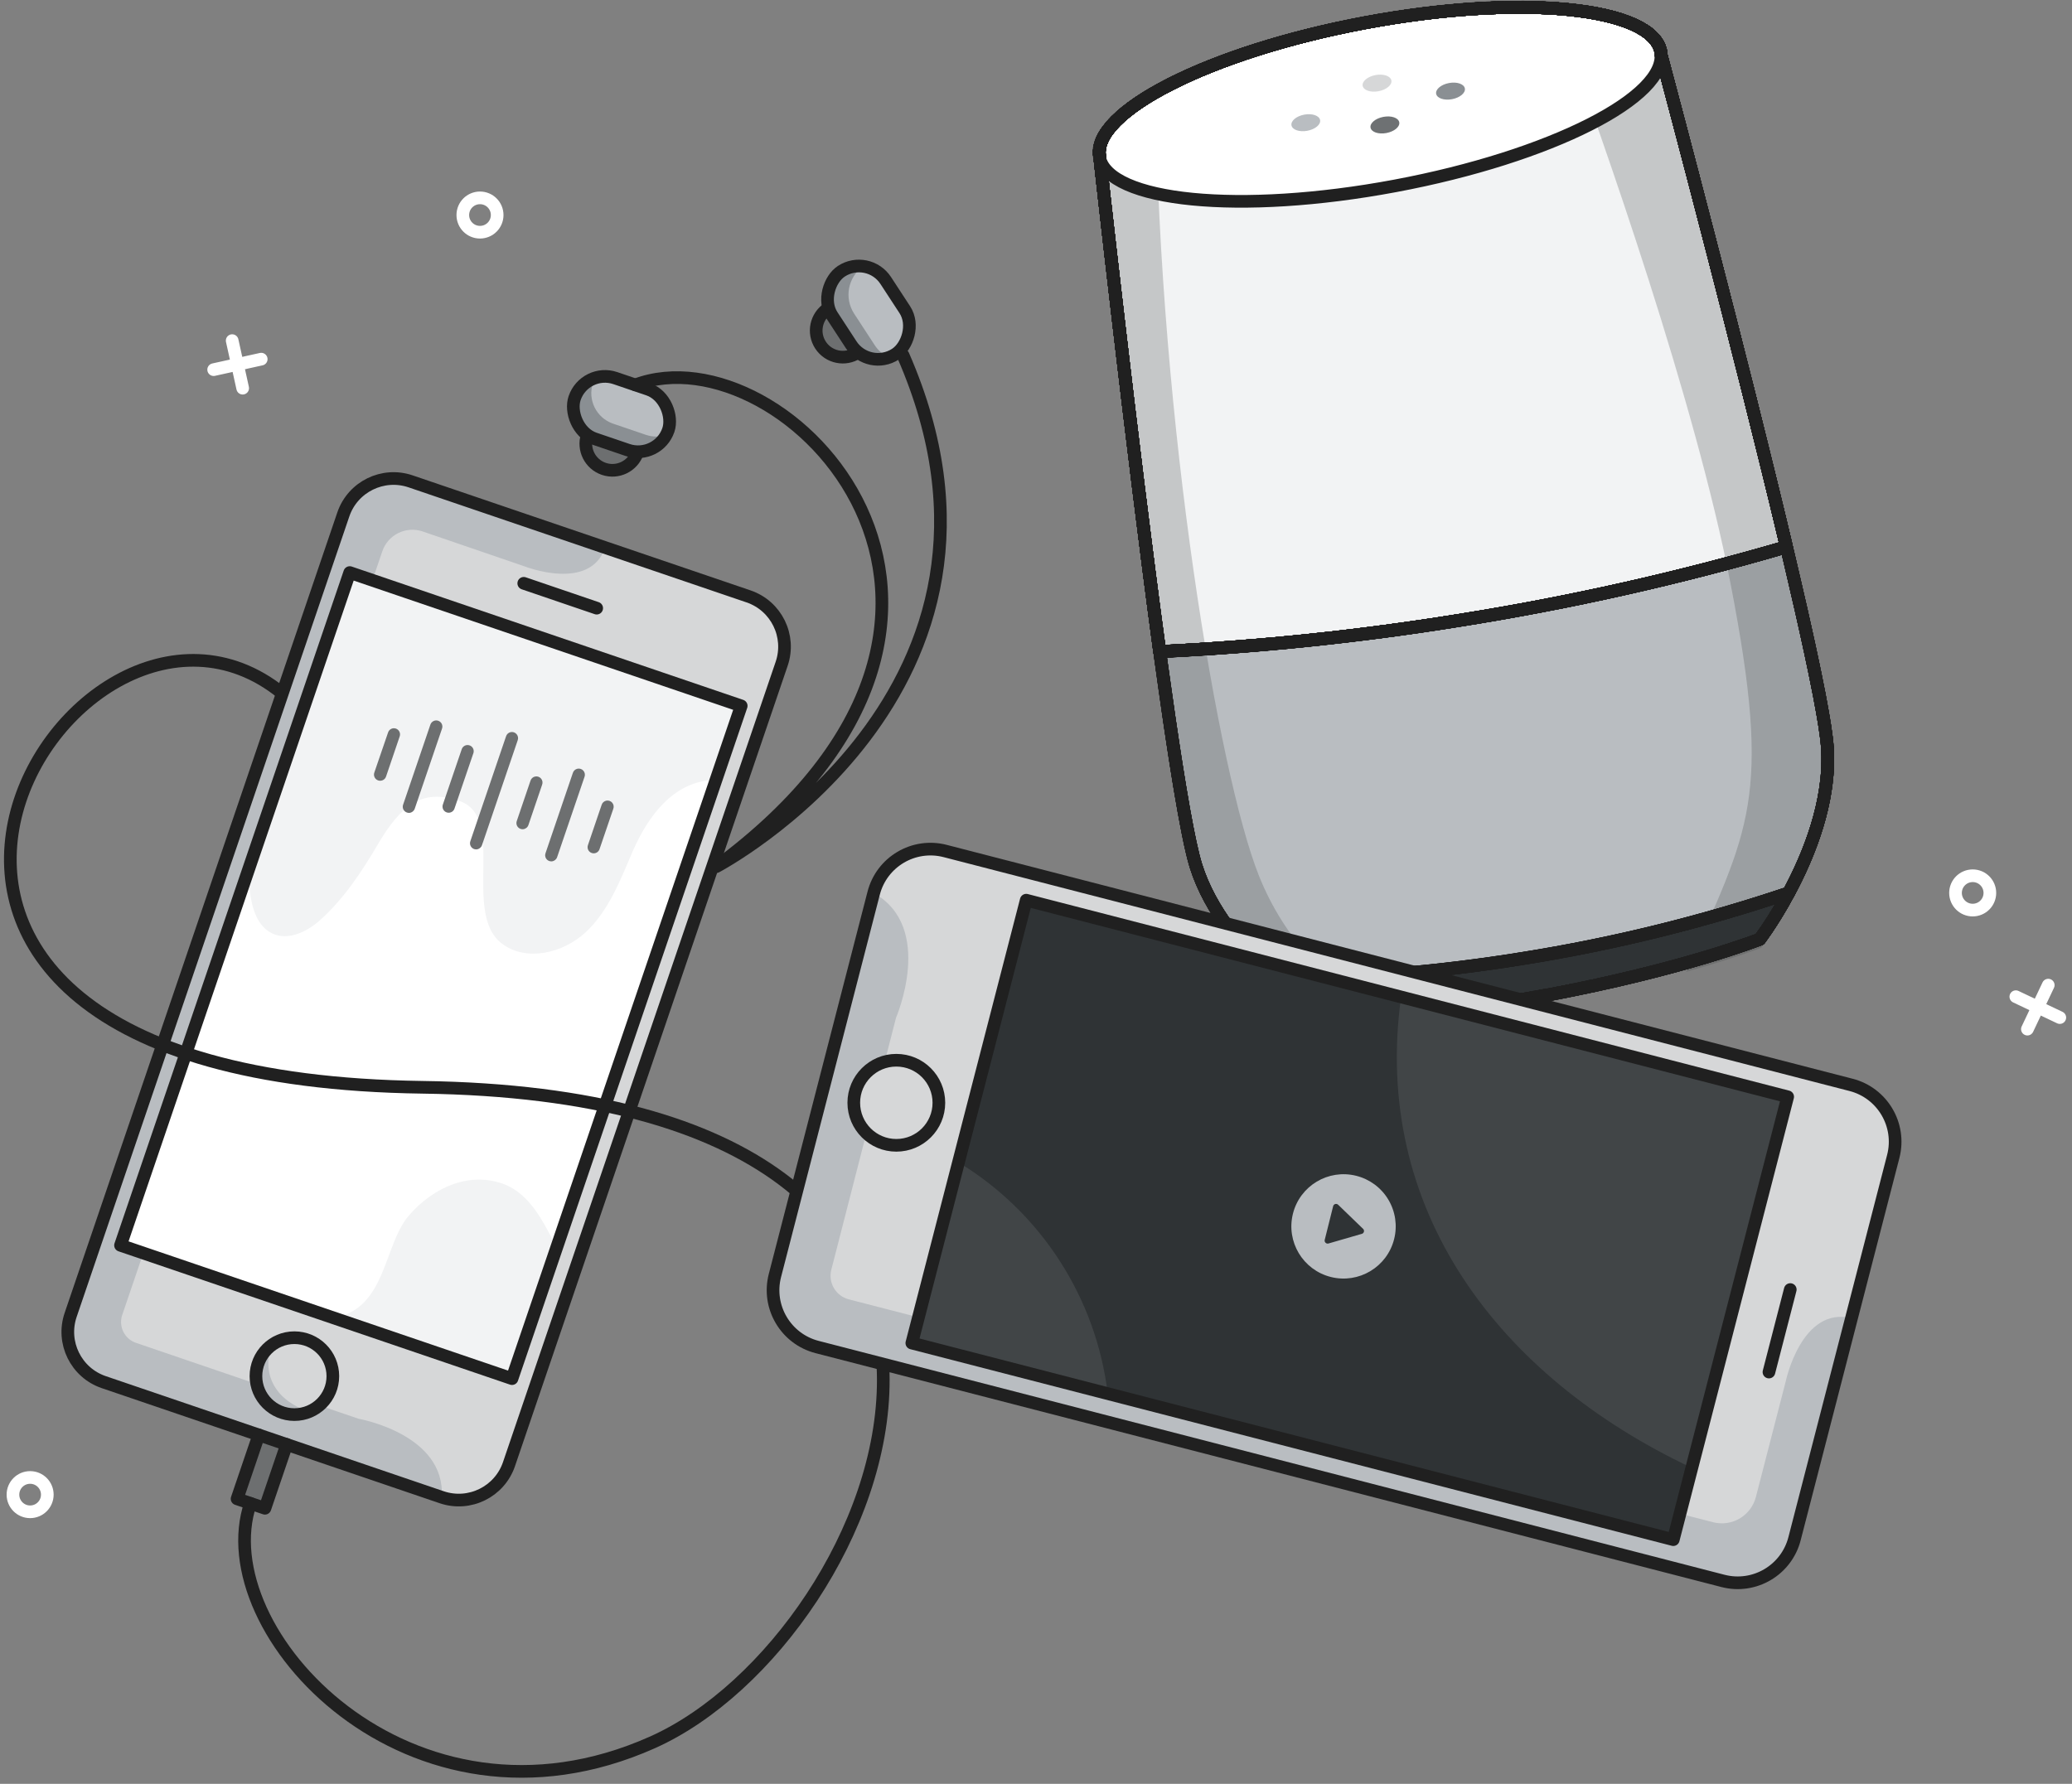 <?xml version="1.0" encoding="UTF-8"?>
<svg width="252px" height="217px" viewBox="0 0 252 217" version="1.1" xmlns="http://www.w3.org/2000/svg" xmlns:xlink="http://www.w3.org/1999/xlink">
    <rect x="0" y="0" width="252" height="217" fill="#808080" stroke="none"/>
    <!-- Generator: Sketch 63.1 (92452) - https://sketch.com -->
    <title>media-planning-buying</title>
    <desc>Created with Sketch.</desc>
    <g id="Page-1" stroke="none" stroke-width="1" fill="none" fill-rule="evenodd">
        <g id="media-planning-buying" transform="translate(1, -4)">
            <path d="M221.253,94.969 C221.684,101.489 218.958,108.131 216.525,112.649 C205.969,116.207 195.133,118.875 184.132,120.626 C174.213,122.233 164.186,123.091 154.138,123.193 C150.462,119.815 146.217,114.99 144.44,109.343 C143.332,105.801 141.715,95.529 140.036,83.255 C152.231,82.676 164.384,81.411 176.437,79.466 C189.893,77.331 203.198,74.34 216.273,70.513 C218.984,81.91 221.027,91.376 221.253,94.969 Z" id="Path" fill="#B9BDC1" fill-rule="nonzero"></path>
            <path d="M176.437,79.466 C164.384,81.411 152.231,82.676 140.036,83.255 C136.55,57.562 132.752,23.101 132.752,23.101 C131.725,17.613 146.165,10.308 165.01,6.776 C183.855,3.244 199.969,4.825 200.996,10.308 C201.023,10.462 201.041,10.618 201.047,10.775 C202.156,14.944 210.652,46.863 216.273,70.529 C203.198,74.351 189.892,77.336 176.437,79.466 L176.437,79.466 Z" id="Path" fill="#F2F3F4" fill-rule="nonzero"></path>
            <path d="M132.752,23.101 C132.752,23.101 141.001,98.403 144.44,109.343 C147.88,120.282 160.56,128.075 160.56,128.075 C160.56,128.075 162.87,128.075 167.084,127.762 C160.637,123.722 155.231,118.321 152.115,110.539 C147.192,98.219 140.026,55.642 139.528,15.21 C134.877,17.87 132.3,20.657 132.752,23.101 Z" id="Path" fill="#414547" fill-rule="nonzero" opacity="0.25"></path>
            <path d="M213.214,119.292 C213.214,119.292 222.218,107.449 221.458,95.996 C220.739,85.062 202.89,17.967 201.232,11.807 C201.228,11.65 201.211,11.494 201.181,11.34 C200.631,8.409 195.77,6.591 188.491,6.078 C194.138,21.427 205.164,52.793 209.461,74.928 C214.594,101.381 211.709,104.754 204.071,122.218 C210.021,120.554 213.214,119.292 213.214,119.292 Z" id="Path" fill="#414547" fill-rule="nonzero" opacity="0.25"></path>
            <ellipse id="Oval" fill="#FFFFFF" fill-rule="nonzero" transform="translate(166.835, 16.679) rotate(-10.62) translate(-166.835, -16.679) " cx="166.835" cy="16.679" rx="34.718" ry="10.103"></ellipse>
            <path d="M216.535,112.623 C215.497,114.586 214.322,116.473 213.018,118.27 C213.018,118.27 203.655,121.966 187.182,125.062 L187.11,125.062 C170.631,128.142 160.56,128.085 160.56,128.085 C158.289,126.624 156.144,124.975 154.148,123.157 C164.196,123.055 174.223,122.197 184.143,120.59 C195.143,118.842 205.979,116.177 216.535,112.623 L216.535,112.623 Z" id="Path" fill="#2F3335" fill-rule="nonzero"></path>
            <ellipse id="Oval" stroke="#202020" stroke-width="1.54" stroke-linecap="round" stroke-linejoin="round" transform="translate(166.835, 16.679) rotate(-10.62) translate(-166.835, -16.679) " cx="166.835" cy="16.679" rx="34.718" ry="10.103"></ellipse>
            <path d="M221.253,94.969 C222.023,106.401 213.039,118.244 213.039,118.244 C213.039,118.244 203.676,121.94 187.202,125.036 L187.13,125.036 C170.652,128.116 160.58,128.06 160.58,128.06 C160.58,128.06 147.9,120.282 144.461,109.328 C141.022,98.373 132.752,23.101 132.752,23.101 C131.725,17.613 146.165,10.308 165.01,6.776 C183.855,3.244 199.969,4.825 200.996,10.308 C201.023,10.462 201.041,10.618 201.047,10.775 C202.69,16.94 220.539,84.014 221.253,94.969 Z" id="Path" stroke="#202020" stroke-width="1.54" stroke-linecap="round" stroke-linejoin="round"></path>
            <path d="M201.047,10.78 C202.156,14.949 210.652,46.869 216.273,70.534 C203.198,74.361 189.893,77.351 176.437,79.487 C164.384,81.431 152.231,82.696 140.036,83.275 C136.55,57.562 132.752,23.101 132.752,23.101 C131.725,17.613 146.165,10.308 165.01,6.776 C183.855,3.244 199.969,4.825 200.996,10.308 C201.024,10.464 201.041,10.622 201.047,10.78 L201.047,10.78 Z" id="Path" stroke="#202020" stroke-width="1.54" stroke-linecap="round" stroke-linejoin="round"></path>
            <path d="M216.273,70.513 C203.198,74.34 189.893,77.331 176.437,79.466 C164.384,81.411 152.231,82.676 140.036,83.255 C136.55,57.562 132.752,23.101 132.752,23.101 C131.725,17.613 146.165,10.308 165.01,6.776 C183.855,3.244 199.969,4.825 200.996,10.308 C201.023,10.462 201.041,10.618 201.047,10.775 C202.156,14.928 210.652,46.848 216.273,70.513 Z" id="Path" stroke="#202020" stroke-width="1.54" stroke-linecap="round" stroke-linejoin="round"></path>
            <path d="M221.253,94.969 C221.684,101.489 218.958,108.131 216.525,112.649 C205.969,116.207 195.133,118.875 184.132,120.626 C174.213,122.233 164.186,123.091 154.138,123.193 C150.462,119.815 146.217,114.99 144.44,109.343 C143.332,105.801 141.715,95.529 140.036,83.255 C152.231,82.676 164.384,81.411 176.437,79.466 C189.893,77.331 203.198,74.34 216.273,70.513 C218.984,81.91 221.027,91.376 221.253,94.969 Z" id="Path" stroke="#202020" stroke-width="1.54" stroke-linecap="round" stroke-linejoin="round"></path>
            <path d="M216.535,112.623 C215.497,114.586 214.322,116.473 213.018,118.27 C213.018,118.27 203.655,121.966 187.182,125.062 L187.11,125.062 C170.631,128.142 160.56,128.085 160.56,128.085 C158.289,126.624 156.144,124.975 154.148,123.157 C164.196,123.055 174.223,122.197 184.143,120.59 C195.143,118.842 205.979,116.177 216.535,112.623 L216.535,112.623 Z" id="Path" stroke="#202020" stroke-width="1.54" stroke-linecap="round" stroke-linejoin="round"></path>
            <path d="M176.437,79.466 C164.384,81.411 152.231,82.676 140.036,83.255 C136.55,57.562 132.752,23.101 132.752,23.101 C131.725,17.613 146.165,10.308 165.01,6.776 C183.855,3.244 199.969,4.825 200.996,10.308 C201.023,10.462 201.041,10.618 201.047,10.775 C202.156,14.944 210.652,46.863 216.273,70.529 C203.198,74.351 189.892,77.336 176.437,79.466 L176.437,79.466 Z" id="Path" stroke="#202020" stroke-width="1.54" stroke-linecap="round" stroke-linejoin="round"></path>
            <path d="M221.253,94.969 C222.023,106.401 213.039,118.244 213.039,118.244 C213.039,118.244 203.676,121.94 187.202,125.036 L187.13,125.036 C170.652,128.116 160.58,128.06 160.58,128.06 C160.58,128.06 147.9,120.282 144.461,109.328 C141.022,98.373 132.752,23.101 132.752,23.101 C131.725,17.613 146.165,10.308 165.01,6.776 C183.855,3.244 199.969,4.825 200.996,10.308 C201.023,10.462 201.041,10.618 201.047,10.775 C202.69,16.94 220.539,84.014 221.253,94.969 Z" id="Path" stroke="#202020" stroke-width="1.54" stroke-linecap="round" stroke-linejoin="round"></path>
            <path d="M201.047,10.78 C202.156,14.949 210.652,46.869 216.273,70.534 C203.198,74.361 189.893,77.351 176.437,79.487 C164.384,81.431 152.231,82.696 140.036,83.275 C136.55,57.562 132.752,23.101 132.752,23.101 C131.725,17.613 146.165,10.308 165.01,6.776 C183.855,3.244 199.969,4.825 200.996,10.308 C201.024,10.464 201.041,10.622 201.047,10.78 L201.047,10.78 Z" id="Path" stroke="#202020" stroke-width="1.54" stroke-linecap="round" stroke-linejoin="round"></path>
            <path d="M216.273,70.513 C203.198,74.34 189.893,77.331 176.437,79.466 C164.384,81.411 152.231,82.676 140.036,83.255 C136.55,57.562 132.752,23.101 132.752,23.101 C131.725,17.613 146.165,10.308 165.01,6.776 C183.855,3.244 199.969,4.825 200.996,10.308 C201.023,10.462 201.041,10.618 201.047,10.775 C202.156,14.928 210.652,46.848 216.273,70.513 Z" id="Path" stroke="#202020" stroke-width="1.54" stroke-linecap="round" stroke-linejoin="round"></path>
            <path d="M221.253,94.969 C221.684,101.489 218.958,108.131 216.525,112.649 C205.969,116.207 195.133,118.875 184.132,120.626 C174.213,122.233 164.186,123.091 154.138,123.193 C150.462,119.815 146.217,114.99 144.44,109.343 C143.332,105.801 141.715,95.529 140.036,83.255 C152.231,82.676 164.384,81.411 176.437,79.466 C189.893,77.331 203.198,74.34 216.273,70.513 C218.984,81.91 221.027,91.376 221.253,94.969 Z" id="Path" stroke="#202020" stroke-width="1.54" stroke-linecap="round" stroke-linejoin="round"></path>
            <path d="M216.535,112.623 C215.497,114.586 214.322,116.473 213.018,118.27 C213.018,118.27 203.655,121.966 187.182,125.062 L187.11,125.062 C170.631,128.142 160.56,128.085 160.56,128.085 C158.289,126.624 156.144,124.975 154.148,123.157 C164.196,123.055 174.223,122.197 184.143,120.59 C195.143,118.842 205.979,116.177 216.535,112.623 L216.535,112.623 Z" id="Path" stroke="#202020" stroke-width="1.54" stroke-linecap="round" stroke-linejoin="round"></path>
            <path d="M176.437,79.466 C164.384,81.411 152.231,82.676 140.036,83.255 C136.55,57.562 132.752,23.101 132.752,23.101 C131.725,17.613 146.165,10.308 165.01,6.776 C183.855,3.244 199.969,4.825 200.996,10.308 C201.023,10.462 201.041,10.618 201.047,10.775 C202.156,14.944 210.652,46.863 216.273,70.529 C203.198,74.351 189.892,77.336 176.437,79.466 L176.437,79.466 Z" id="Path" stroke="#202020" stroke-width="1.54" stroke-linecap="round" stroke-linejoin="round"></path>
            <path d="M221.253,94.969 C222.023,106.401 213.039,118.244 213.039,118.244 C213.039,118.244 203.676,121.94 187.202,125.036 L187.13,125.036 C170.652,128.116 160.58,128.06 160.58,128.06 C160.58,128.06 147.9,120.282 144.461,109.328 C141.022,98.373 132.752,23.101 132.752,23.101 C131.725,17.613 146.165,10.308 165.01,6.776 C183.855,3.244 199.969,4.825 200.996,10.308 C201.023,10.462 201.041,10.618 201.047,10.775 C202.69,16.94 220.539,84.014 221.253,94.969 Z" id="Path" stroke="#202020" stroke-width="1.54" stroke-linecap="round" stroke-linejoin="round"></path>
            <path d="M201.047,10.78 C202.156,14.949 210.652,46.869 216.273,70.534 C203.198,74.361 189.893,77.351 176.437,79.487 C164.384,81.431 152.231,82.696 140.036,83.275 C136.55,57.562 132.752,23.101 132.752,23.101 C131.725,17.613 146.165,10.308 165.01,6.776 C183.855,3.244 199.969,4.825 200.996,10.308 C201.024,10.464 201.041,10.622 201.047,10.78 L201.047,10.78 Z" id="Path" stroke="#202020" stroke-width="1.54" stroke-linecap="round" stroke-linejoin="round"></path>
            <path d="M216.273,70.513 C203.198,74.34 189.893,77.331 176.437,79.466 C164.384,81.411 152.231,82.676 140.036,83.255 C136.55,57.562 132.752,23.101 132.752,23.101 C131.725,17.613 146.165,10.308 165.01,6.776 C183.855,3.244 199.969,4.825 200.996,10.308 C201.023,10.462 201.041,10.618 201.047,10.775 C202.156,14.928 210.652,46.848 216.273,70.513 Z" id="Path" stroke="#202020" stroke-width="1.54" stroke-linecap="round" stroke-linejoin="round"></path>
            <path d="M221.253,94.969 C221.684,101.489 218.958,108.131 216.525,112.649 C205.969,116.207 195.133,118.875 184.132,120.626 C174.213,122.233 164.186,123.091 154.138,123.193 C150.462,119.815 146.217,114.99 144.44,109.343 C143.332,105.801 141.715,95.529 140.036,83.255 C152.231,82.676 164.384,81.411 176.437,79.466 C189.893,77.331 203.198,74.34 216.273,70.513 C218.984,81.91 221.027,91.376 221.253,94.969 Z" id="Path" stroke="#202020" stroke-width="1.54" stroke-linecap="round" stroke-linejoin="round"></path>
            <path d="M216.535,112.623 C215.497,114.586 214.322,116.473 213.018,118.27 C213.018,118.27 203.655,121.966 187.182,125.062 L187.11,125.062 C170.631,128.142 160.56,128.085 160.56,128.085 C158.289,126.624 156.144,124.975 154.148,123.157 C164.196,123.055 174.223,122.197 184.143,120.59 C195.143,118.842 205.979,116.177 216.535,112.623 L216.535,112.623 Z" id="Path" stroke="#202020" stroke-width="1.54" stroke-linecap="round" stroke-linejoin="round"></path>
            <path d="M176.437,79.466 C164.384,81.411 152.231,82.676 140.036,83.255 C136.55,57.562 132.752,23.101 132.752,23.101 C131.725,17.613 146.165,10.308 165.01,6.776 C183.855,3.244 199.969,4.825 200.996,10.308 C201.023,10.462 201.041,10.618 201.047,10.775 C202.156,14.944 210.652,46.863 216.273,70.529 C203.198,74.351 189.892,77.336 176.437,79.466 L176.437,79.466 Z" id="Path" stroke="#202020" stroke-width="1.54" stroke-linecap="round" stroke-linejoin="round"></path>
            <path d="M221.253,94.969 C222.023,106.401 213.039,118.244 213.039,118.244 C213.039,118.244 203.676,121.94 187.202,125.036 L187.13,125.036 C170.652,128.116 160.58,128.06 160.58,128.06 C160.58,128.06 147.9,120.282 144.461,109.328 C141.022,98.373 132.752,23.101 132.752,23.101 C131.725,17.613 146.165,10.308 165.01,6.776 C183.855,3.244 199.969,4.825 200.996,10.308 C201.023,10.462 201.041,10.618 201.047,10.775 C202.69,16.94 220.539,84.014 221.253,94.969 Z" id="Path" stroke="#202020" stroke-width="1.54" stroke-linecap="round" stroke-linejoin="round"></path>
            <path d="M201.047,10.78 C202.156,14.949 210.652,46.869 216.273,70.534 C203.198,74.361 189.893,77.351 176.437,79.487 C164.384,81.431 152.231,82.696 140.036,83.275 C136.55,57.562 132.752,23.101 132.752,23.101 C131.725,17.613 146.165,10.308 165.01,6.776 C183.855,3.244 199.969,4.825 200.996,10.308 C201.024,10.464 201.041,10.622 201.047,10.78 L201.047,10.78 Z" id="Path" stroke="#202020" stroke-width="1.54" stroke-linecap="round" stroke-linejoin="round"></path>
            <path d="M216.273,70.513 C203.198,74.34 189.893,77.331 176.437,79.466 C164.384,81.411 152.231,82.676 140.036,83.255 C136.55,57.562 132.752,23.101 132.752,23.101 C131.725,17.613 146.165,10.308 165.01,6.776 C183.855,3.244 199.969,4.825 200.996,10.308 C201.023,10.462 201.041,10.618 201.047,10.775 C202.156,14.928 210.652,46.848 216.273,70.513 Z" id="Path" stroke="#202020" stroke-width="1.54" stroke-linecap="round" stroke-linejoin="round"></path>
            <path d="M176.437,79.466 C164.384,81.411 152.231,82.676 140.036,83.255 C136.55,57.562 132.752,23.101 132.752,23.101 C131.725,17.613 146.165,10.308 165.01,6.776 C183.855,3.244 199.969,4.825 200.996,10.308 C201.023,10.462 201.041,10.618 201.047,10.775 C202.156,14.944 210.652,46.863 216.273,70.529 C203.198,74.351 189.892,77.336 176.437,79.466 L176.437,79.466 Z" id="Path" stroke="#202020" stroke-width="1.54" stroke-linecap="round" stroke-linejoin="round"></path>
            <ellipse id="Oval" fill="#D6D7D8" fill-rule="nonzero" transform="translate(166.476, 14.114) rotate(-10.62) translate(-166.476, -14.114) " cx="166.476" cy="14.114" rx="1.776" ry="1"></ellipse>
            <ellipse id="Oval" fill="#414547" fill-rule="nonzero" opacity="0.76" transform="translate(167.433, 19.2) rotate(-10.62) translate(-167.433, -19.2) " cx="167.433" cy="19.2" rx="1.776" ry="1"></ellipse>
            <ellipse id="Oval" fill="#B9BDC1" fill-rule="nonzero" transform="translate(157.812, 18.927) rotate(-10.408) translate(-157.812, -18.927) " cx="157.812" cy="18.927" rx="1.77" ry="1"></ellipse>
            <ellipse id="Oval" fill="#8A8F93" fill-rule="nonzero" transform="translate(175.413, 15.084) rotate(-10.62) translate(-175.413, -15.084) " cx="175.413" cy="15.084" rx="1.776" ry="1"></ellipse>
            <line x1="30.77" y1="47.69" x2="24.985" y2="48.968" id="Path" stroke="#FFFFFF" stroke-width="1.54" stroke-linecap="round" stroke-linejoin="round"></line>
            <line x1="28.516" y1="51.222" x2="27.238" y2="45.436" id="Path" stroke="#FFFFFF" stroke-width="1.54" stroke-linecap="round" stroke-linejoin="round"></line>
            <circle id="Oval" stroke="#FFFFFF" stroke-width="1.54" stroke-linecap="round" stroke-linejoin="round" cx="57.377" cy="30.159" r="2.089"></circle>
            <polyline id="Path" fill="#6D6F70" fill-rule="nonzero" points="30.477 178.557 27.834 186.33 31.222 187.479 33.866 179.713"></polyline>
            <rect id="Rectangle" fill="#B9BDC1" fill-rule="nonzero" transform="translate(104.625, 42.034) rotate(56.86) translate(-104.625, -42.034) " x="98.604" y="38.138" width="12.043" height="7.793" rx="3.896"></rect>
            <path d="M105.385,45.991 L102.875,42.146 C101.641,40.242 102.13,37.704 103.984,36.396 C102.474,36.195 100.986,36.892 100.173,38.18 C99.361,39.468 99.373,41.111 100.205,42.387 L102.531,45.945 C103.519,47.447 105.404,48.082 107.1,47.485 C106.4,47.156 105.806,46.639 105.385,45.991 Z" id="Path" fill="#8A8F93" fill-rule="nonzero"></path>
            <g id="Group" opacity="0.27" transform="translate(13.347, 88.296)" fill="#D6D7D8" fill-rule="nonzero">
                <path d="M75.796,1.566 L53.352,67.479 C53.029,66.812 52.695,66.155 52.325,65.503 C51.114,63.208 49.589,60.883 47.192,59.856 C42.916,58.09 38.28,61.396 35.272,64.928 C32.192,68.547 29.579,72.628 26.253,76.011 L0.308,67.192 L15.842,21.586 C15.888,22.459 15.95,23.321 16.052,24.184 C16.294,26.181 16.94,28.388 18.768,29.261 C20.703,30.169 22.998,29.061 24.584,27.633 C27.449,25.067 29.204,21.514 31.571,18.475 C33.937,15.436 37.372,12.721 41.206,13.049 C45.128,17.911 41.72,26.658 46.668,30.472 C49.625,32.752 54.153,31.658 56.884,29.112 C59.615,26.566 61.027,22.952 62.5,19.507 C65.313,12.902 68.616,6.517 72.382,0.406 L75.796,1.566 Z" id="Path"></path>
            </g>
            <path d="M76.53,59.061 C75.937,60.726 74.117,61.608 72.443,61.04 C70.769,60.471 69.861,58.664 70.406,56.982" id="Path" fill="#6D6F70" fill-rule="nonzero"></path>
            <path d="M103.27,46.92 C101.774,47.897 99.77,47.476 98.794,45.98 C97.817,44.485 98.238,42.481 99.733,41.504" id="Path" fill="#6D6F70" fill-rule="nonzero"></path>
            <rect id="Rectangle" fill="#B9BDC1" fill-rule="nonzero" transform="translate(74.588, 54.37) rotate(18.81) translate(-74.588, -54.37) " x="68.566" y="50.474" width="12.043" height="7.793" rx="3.896"></rect>
            <path d="M77.577,56.905 L73.552,55.534 C71.521,54.831 70.435,52.623 71.119,50.585 L71.119,50.585 C71.193,50.378 71.284,50.177 71.391,49.985 C69.79,50.495 68.698,51.976 68.683,53.657 C68.668,55.337 69.733,56.837 71.324,57.377 L75.344,58.747 C77.141,59.35 79.112,58.578 80.021,56.915 C79.226,57.176 78.369,57.172 77.577,56.905 L77.577,56.905 Z" id="Path" fill="#8A8F93" fill-rule="nonzero"></path>
            <path d="M60.903,182.115 C59.753,185.481 56.095,187.282 52.726,186.14 L11.617,172.136 C8.249,170.987 6.447,167.327 7.592,163.958 L40.755,66.581 C41.905,63.212 45.567,61.411 48.937,62.556 L90.051,76.555 C93.416,77.71 95.214,81.369 94.071,84.738 L60.903,182.115 Z" id="Path" fill="#D6D7D8" fill-rule="nonzero"></path>
            <path d="M15.524,167.351 C14.139,166.872 13.397,165.368 13.86,163.978 L45.498,71.063 C46.186,69.043 48.38,67.963 50.4,68.65 L62.787,72.895 C62.787,72.895 70.749,76.037 72.598,70.611 L48.937,62.556 C47.319,62.005 45.547,62.119 44.012,62.874 C42.478,63.629 41.306,64.962 40.755,66.581 L7.592,163.958 C7.041,165.575 7.154,167.346 7.908,168.879 C8.662,170.413 9.994,171.584 11.612,172.136 L52.726,186.14 C53.234,178.45 42.608,176.591 42.608,176.591 L15.524,167.351 Z" id="Path" fill="#B9BDC1" fill-rule="nonzero"></path>
            <circle id="Oval" fill="#D6D7D8" fill-rule="nonzero" cx="34.805" cy="171.407" r="4.677"></circle>
            <rect id="Rectangle" fill="#F2F3F4" fill-rule="nonzero" transform="translate(51.402, 122.681) rotate(-71.19) translate(-51.402, -122.681) " x="8.174" y="97.532" width="86.458" height="50.298"></rect>
            <path d="M31.792,168.403 C31.674,168.65 30.801,168.65 30.708,168.917 C29.682,171.894 30.811,174.979 33.203,175.796 C34.186,176.112 35.252,176.036 36.181,175.585 C33.208,174.466 31.022,172.079 31.792,168.403 Z" id="Path" fill="#B9BDC1" fill-rule="nonzero"></path>
            <path d="M82.028,110.76 L66.699,155.775 C66.376,155.108 66.042,154.451 65.672,153.799 C64.461,151.504 62.936,149.179 60.539,148.152 C56.263,146.386 51.709,148.388 48.701,151.899 C45.621,155.518 45.975,163.234 39.6,164.307 L13.655,155.488 L29.189,109.882 C29.235,110.755 29.297,111.617 29.399,112.479 C29.641,114.476 30.287,116.684 32.115,117.556 C34.05,118.465 36.345,117.356 37.931,115.929 C40.796,113.362 42.972,110.092 44.918,106.771 C47.798,101.843 50.406,100.01 54.553,101.345 C60.857,102.936 55.067,114.954 60.015,118.768 C62.972,121.047 67.5,119.954 70.231,117.408 C72.962,114.861 74.374,111.247 75.847,107.803 C78.66,101.211 82.464,98.85 86.068,98.907 L82.028,110.76 Z" id="Path" fill="#FFFFFF" fill-rule="nonzero"></path>
            <path d="M60.903,182.115 C59.753,185.481 56.095,187.282 52.726,186.14 L11.617,172.136 C8.249,170.987 6.447,167.327 7.592,163.958 L40.755,66.581 C41.905,63.212 45.567,61.411 48.937,62.556 L90.051,76.555 C93.416,77.71 95.214,81.369 94.071,84.738 L60.903,182.115 Z" id="Path" stroke="#202020" stroke-width="1.54" stroke-linecap="round" stroke-linejoin="round"></path>
            <circle id="Oval" stroke="#202020" stroke-width="1.54" stroke-linecap="round" stroke-linejoin="round" cx="34.805" cy="171.407" r="4.677"></circle>
            <rect id="Rectangle" stroke="#202020" stroke-width="1.54" stroke-linecap="round" stroke-linejoin="round" transform="translate(51.402, 122.681) rotate(-71.19) translate(-51.402, -122.681) " x="8.174" y="97.532" width="86.458" height="50.298"></rect>
            <path d="M29.461,186.884 C24.168,202.418 48.881,229.107 78.352,215.96 C106.699,203.306 134.199,137.418 50.37,136.268 C-33.46,135.118 7.505,67.479 33.28,88.311" id="Path" stroke="#202020" stroke-width="1.54" stroke-linecap="round" stroke-linejoin="round"></path>
            <path d="M76.278,50.821 C94.456,43.932 127.977,78.486 86.114,109.425 C86.114,109.425 126.704,88.106 108.84,47.228" id="Path" stroke="#202020" stroke-width="1.54" stroke-linecap="round" stroke-linejoin="round"></path>
            <rect id="Rectangle" stroke="#202020" stroke-width="1.54" stroke-linecap="round" stroke-linejoin="round" transform="translate(74.588, 54.37) rotate(18.81) translate(-74.588, -54.37) " x="68.566" y="50.474" width="12.043" height="7.793" rx="3.896"></rect>
            <path d="M76.53,59.061 C75.937,60.726 74.117,61.608 72.443,61.04 C70.769,60.471 69.861,58.664 70.406,56.982" id="Path" stroke="#202020" stroke-width="1.54" stroke-linecap="round" stroke-linejoin="round"></path>
            <rect id="Rectangle" stroke="#202020" stroke-width="1.54" stroke-linecap="round" stroke-linejoin="round" transform="translate(104.625, 42.034) rotate(56.86) translate(-104.625, -42.034) " x="98.604" y="38.138" width="12.043" height="7.793" rx="3.896"></rect>
            <path d="M103.27,46.92 C101.774,47.897 99.77,47.476 98.794,45.98 C97.817,44.485 98.238,42.481 99.733,41.504" id="Path" stroke="#202020" stroke-width="1.54" stroke-linecap="round" stroke-linejoin="round"></path>
            <polyline id="Path" stroke="#202020" stroke-width="1.54" stroke-linecap="round" stroke-linejoin="round" points="30.477 178.557 27.834 186.33 31.222 187.479 33.866 179.713"></polyline>
            <line x1="62.7" y1="74.959" x2="71.571" y2="77.983" id="Path" stroke="#202020" stroke-width="1.54" stroke-linecap="round" stroke-linejoin="round"></line>
            <path d="M45.303,98.973 C45.197,98.984 45.09,98.972 44.99,98.937 C44.599,98.804 44.39,98.379 44.523,97.988 L46.201,93.095 C46.334,92.706 46.759,92.498 47.148,92.631 C47.538,92.764 47.746,93.188 47.613,93.578 L45.95,98.47 C45.854,98.752 45.6,98.95 45.303,98.973 Z" id="Path" fill="#6D6F70" fill-rule="nonzero"></path>
            <path d="M48.804,102.885 C48.698,102.894 48.591,102.88 48.491,102.844 C48.303,102.781 48.149,102.646 48.061,102.469 C47.974,102.291 47.96,102.087 48.024,101.899 L51.345,92.146 C51.481,91.757 51.904,91.549 52.295,91.679 C52.483,91.742 52.639,91.878 52.726,92.056 C52.814,92.234 52.827,92.44 52.762,92.628 L49.44,102.382 C49.343,102.658 49.095,102.854 48.804,102.885 L48.804,102.885 Z" id="Path" fill="#6D6F70" fill-rule="nonzero"></path>
            <path d="M56.982,107.325 C56.876,107.334 56.769,107.322 56.668,107.29 C56.278,107.156 56.069,106.731 56.201,106.34 L60.539,93.593 C60.614,93.326 60.831,93.122 61.102,93.064 C61.373,93.005 61.654,93.101 61.833,93.313 C62.012,93.525 62.059,93.819 61.956,94.076 L57.618,106.822 C57.521,107.099 57.273,107.295 56.982,107.325 Z" id="Path" fill="#6D6F70" fill-rule="nonzero"></path>
            <path d="M53.64,102.864 C53.534,102.875 53.427,102.863 53.326,102.829 C52.936,102.695 52.727,102.27 52.859,101.879 L55.169,95.103 C55.318,94.733 55.729,94.545 56.106,94.673 C56.483,94.801 56.694,95.202 56.586,95.585 L54.276,102.361 C54.182,102.64 53.933,102.837 53.64,102.864 L53.64,102.864 Z" id="Path" fill="#6D6F70" fill-rule="nonzero"></path>
            <path d="M62.628,104.872 C62.523,104.883 62.416,104.87 62.315,104.836 C61.924,104.702 61.715,104.277 61.848,103.886 L63.511,98.994 C63.586,98.727 63.803,98.523 64.074,98.464 C64.345,98.405 64.627,98.501 64.806,98.713 C64.985,98.925 65.032,99.219 64.928,99.476 L63.265,104.369 C63.171,104.647 62.921,104.845 62.628,104.872 L62.628,104.872 Z" id="Path" fill="#6D6F70" fill-rule="nonzero"></path>
            <path d="M66.119,108.783 C66.015,108.792 65.91,108.779 65.811,108.747 C65.623,108.684 65.467,108.548 65.379,108.37 C65.292,108.192 65.279,107.986 65.344,107.798 L68.665,98.044 C68.74,97.777 68.957,97.573 69.228,97.514 C69.499,97.456 69.781,97.551 69.96,97.764 C70.139,97.976 70.186,98.269 70.082,98.527 L66.756,108.28 C66.659,108.557 66.411,108.754 66.119,108.783 L66.119,108.783 Z" id="Path" fill="#6D6F70" fill-rule="nonzero"></path>
            <path d="M71.278,107.803 C71.174,107.814 71.069,107.801 70.97,107.767 C70.782,107.704 70.626,107.568 70.538,107.39 C70.451,107.211 70.438,107.005 70.503,106.817 L72.166,101.93 C72.241,101.663 72.458,101.459 72.729,101.4 C73,101.342 73.282,101.437 73.461,101.65 C73.64,101.862 73.687,102.155 73.583,102.413 L71.915,107.3 C71.822,107.579 71.572,107.777 71.278,107.803 L71.278,107.803 Z" id="Path" fill="#6D6F70" fill-rule="nonzero"></path>
            <path d="M98.378,167.864 C94.564,166.88 92.267,162.994 93.244,159.179 L105.257,112.654 C106.238,108.838 110.127,106.54 113.943,107.521 L224.132,135.975 C227.946,136.959 230.243,140.846 229.266,144.661 L217.254,191.186 C216.27,195.002 212.38,197.3 208.563,196.319 L98.378,167.864 Z" id="Path" fill="#D6D7D8" fill-rule="nonzero"></path>
            <path d="M100.103,158.47 C99.703,160.049 100.652,161.654 102.228,162.064 L207.351,189.179 C208.45,189.461 209.616,189.295 210.592,188.717 C211.568,188.139 212.275,187.197 212.556,186.099 L216.176,172.069 C216.176,172.069 218.101,162.803 224.24,164.369 L217.331,191.145 C216.862,192.979 215.682,194.551 214.053,195.514 C212.423,196.477 210.477,196.752 208.645,196.278 L98.429,167.864 C96.596,167.395 95.025,166.217 94.062,164.589 C93.1,162.96 92.824,161.016 93.296,159.184 L105.298,112.654 C112.716,116.853 107.977,127.803 107.977,127.803 L100.103,158.47 Z" id="Path" fill="#B9BDC1" fill-rule="nonzero"></path>
            <rect id="Rectangle" fill="#414547" fill-rule="nonzero" transform="translate(163.159, 152.402) rotate(-75.52) translate(-163.159, -152.402) " x="135.338" y="104.579" width="55.642" height="95.647"></rect>
            <circle id="Oval" fill="#D6D7D8" fill-rule="nonzero" cx="108.013" cy="138.152" r="5.175"></circle>
            <path d="M98.378,167.864 C94.564,166.88 92.267,162.994 93.244,159.179 L105.257,112.654 C106.238,108.838 110.127,106.54 113.943,107.521 L224.132,135.975 C227.946,136.959 230.243,140.846 229.266,144.661 L217.254,191.186 C216.27,195.002 212.38,197.3 208.563,196.319 L98.378,167.864 Z" id="Path" stroke="#202020" stroke-width="1.54" stroke-linecap="round" stroke-linejoin="round"></path>
            <circle id="Oval" stroke="#202020" stroke-width="1.54" stroke-linecap="round" stroke-linejoin="round" cx="108.013" cy="138.152" r="5.175"></circle>
            <line x1="216.735" y1="160.873" x2="214.143" y2="170.909" id="Path" stroke="#202020" stroke-width="1.54" stroke-linecap="round" stroke-linejoin="round"></line>
            <path d="M202.51,191.283 L133.722,173.522 C132.301,161.863 125.613,151.499 115.575,145.4 L123.814,113.496 L169.405,125.257 C165.811,151.093 181.211,171.458 204.779,182.572 L202.51,191.283 Z" id="Path" fill="#2F3335" fill-rule="nonzero"></path>
            <rect id="Rectangle" stroke="#202020" stroke-width="1.54" stroke-linecap="round" stroke-linejoin="round" transform="translate(163.159, 152.402) rotate(-75.52) translate(-163.159, -152.402) " x="135.338" y="104.579" width="55.642" height="95.647"></rect>
            <path d="M163.937,147.033 C160.538,146.186 157.096,148.254 156.247,151.652 C155.398,155.051 157.465,158.494 160.863,159.345 C164.261,160.195 167.705,158.131 168.557,154.733 C168.969,153.099 168.713,151.369 167.846,149.924 C166.979,148.479 165.573,147.439 163.937,147.033 Z M164.625,154.097 L160.565,155.272 C160.504,155.29 160.44,155.29 160.38,155.272 C160.318,155.257 160.261,155.225 160.216,155.18 C160.122,155.092 160.083,154.96 160.113,154.836 L161.14,150.729 C161.172,150.604 161.267,150.504 161.391,150.467 C161.516,150.433 161.65,150.466 161.745,150.554 L164.784,153.491 C164.877,153.579 164.914,153.711 164.882,153.835 C164.852,153.963 164.753,154.064 164.625,154.097 L164.625,154.097 Z" id="Shape" fill="#B9BDC1" fill-rule="nonzero"></path>
            <line x1="249.517" y1="127.787" x2="244.168" y2="125.246" id="Path" stroke="#FFFFFF" stroke-width="1.54" stroke-linecap="round" stroke-linejoin="round"></line>
            <line x1="245.575" y1="129.194" x2="248.111" y2="123.84" id="Path" stroke="#FFFFFF" stroke-width="1.54" stroke-linecap="round" stroke-linejoin="round"></line>
            <circle id="Oval" stroke="#FFFFFF" stroke-width="1.54" stroke-linecap="round" stroke-linejoin="round" cx="2.664" cy="185.821" r="2.089"></circle>
            <circle id="Oval" stroke="#FFFFFF" stroke-width="1.54" stroke-linecap="round" stroke-linejoin="round" cx="238.922" cy="112.623" r="2.089"></circle>
        </g>
    </g>
</svg>